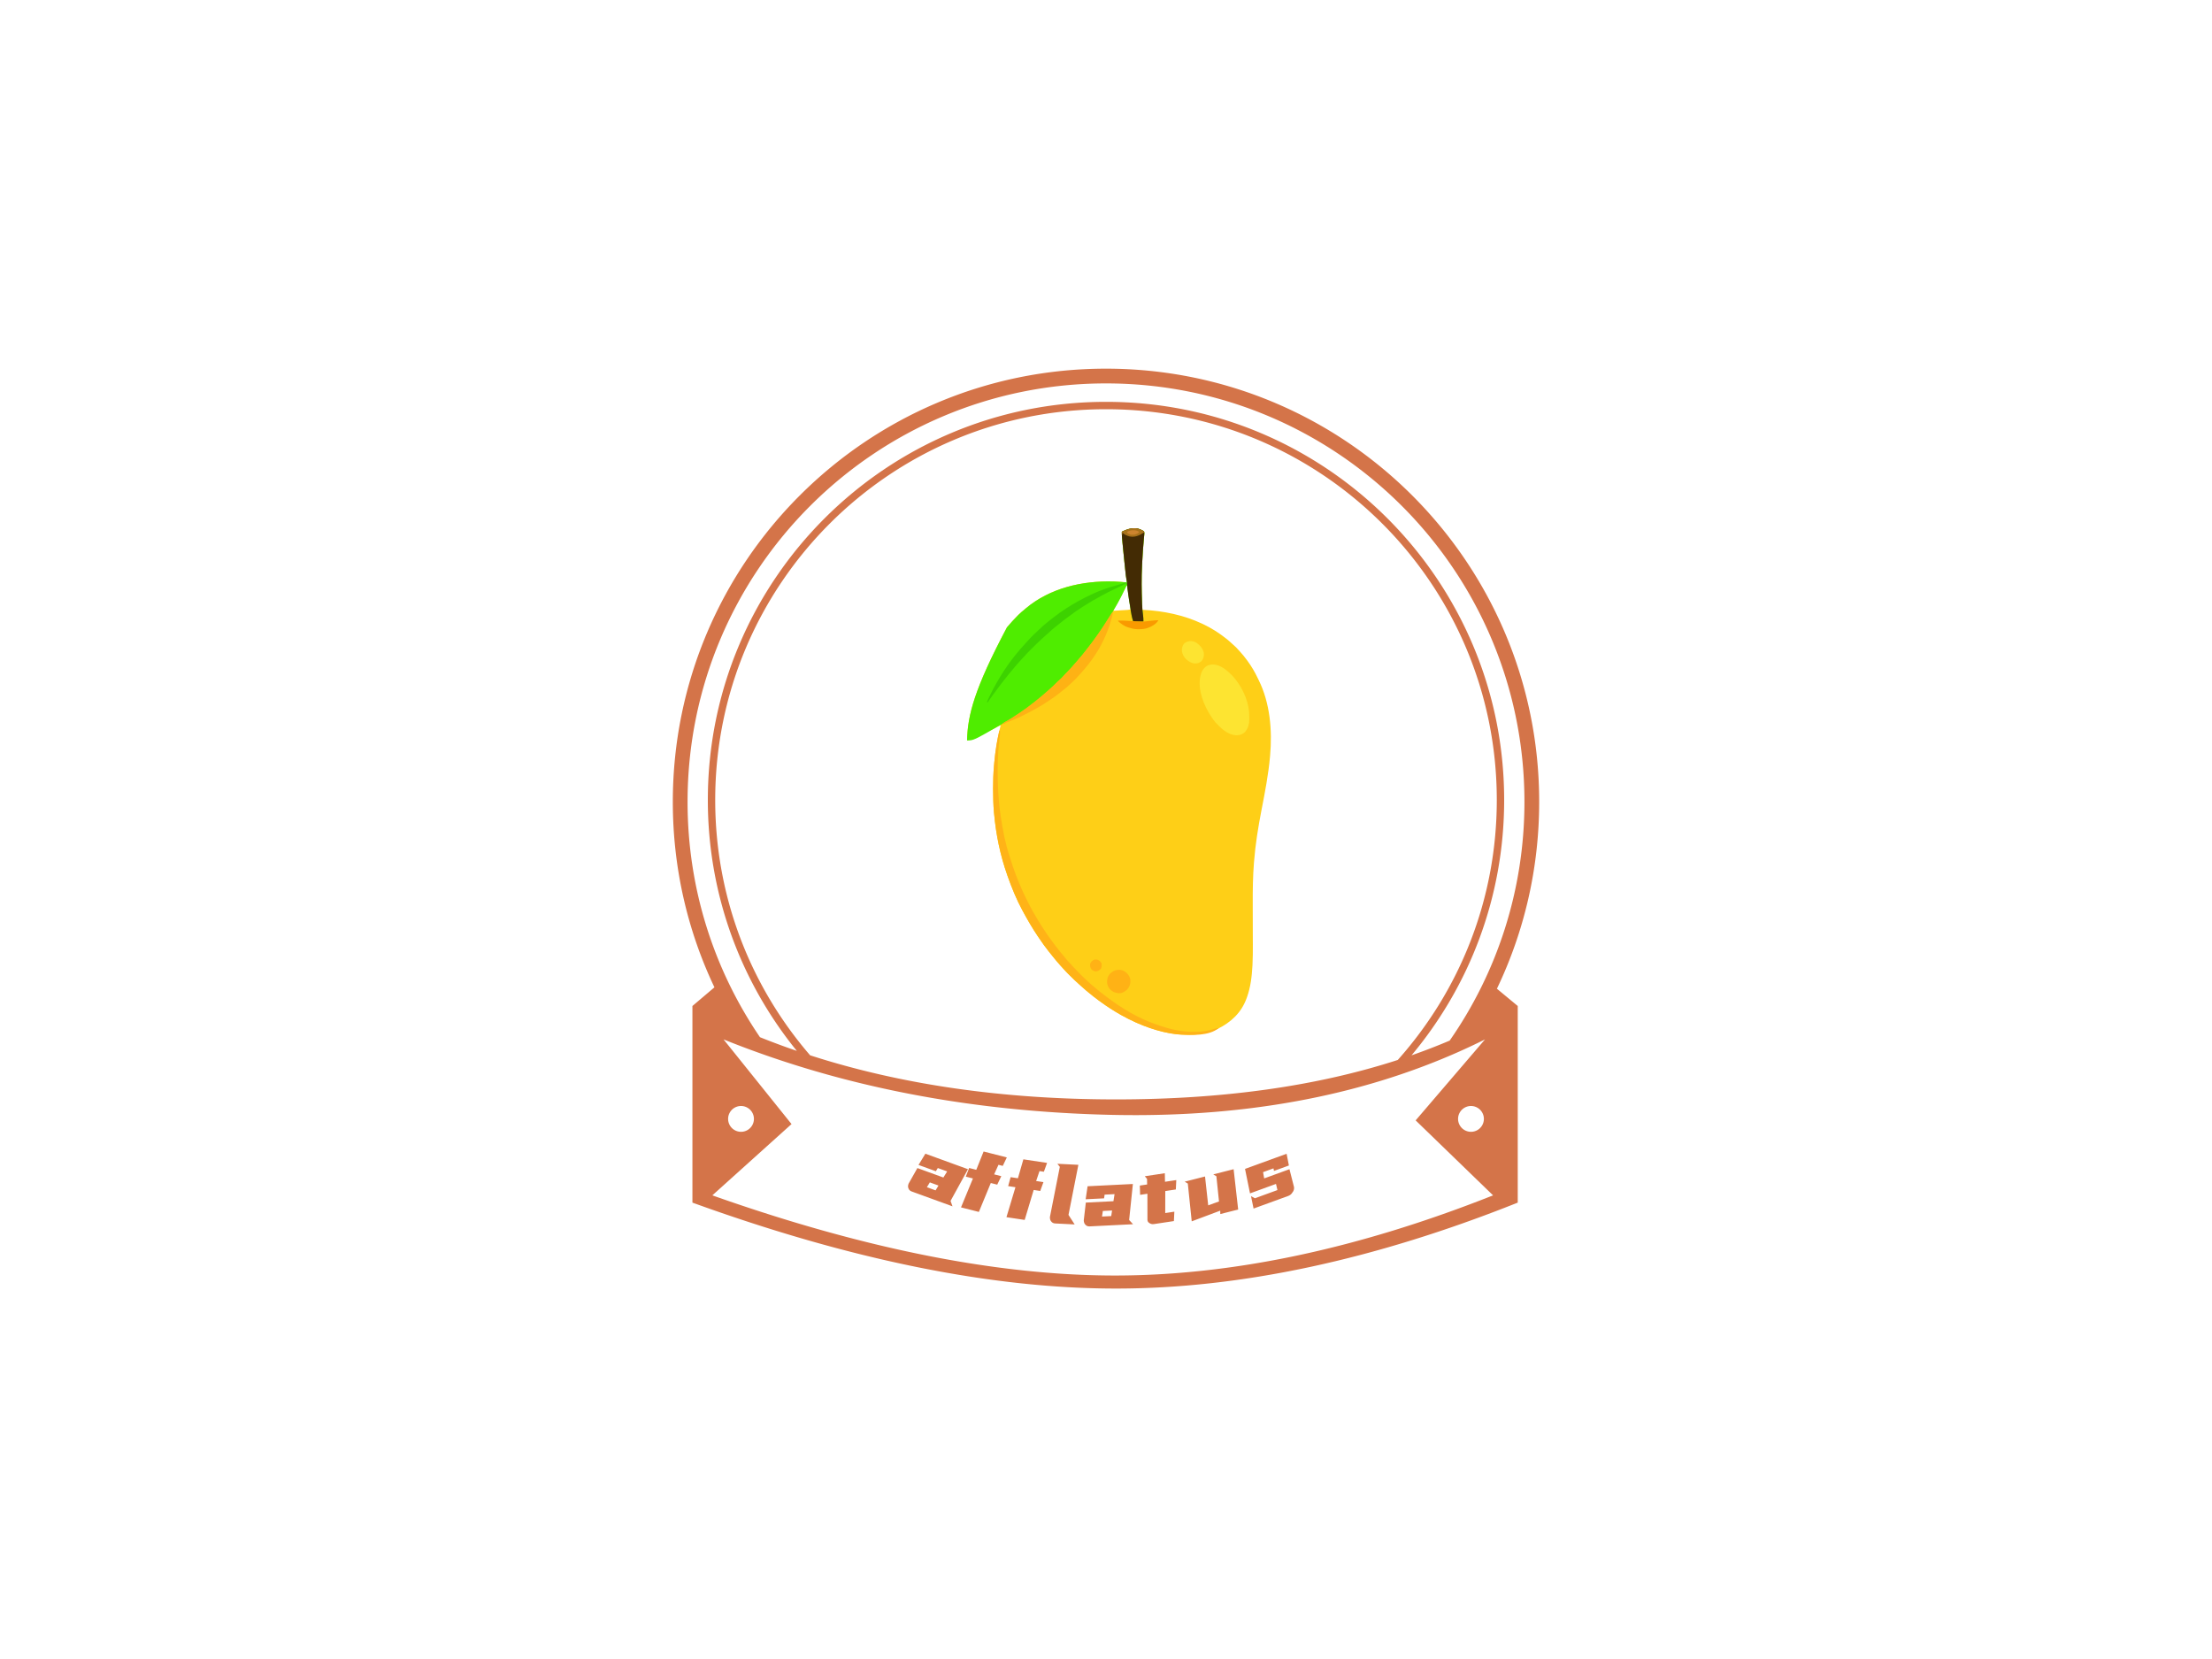 <svg height="600" version="1.1" width="800" xmlns="http://www.w3.org/2000/svg" preserveAspectRatio="xMidYMid meet" viewBox="0 0 600 442" xmlns:xlink="http://www.w3.org/1999/xlink"><rect x="0" y="0" width="600" height="442" fill="#333333" stroke="none"/><desc>Created with Snap</desc><defs/><g id="root" contentwidth="235" contentheight="250">
          <rect class="background" height="2000%" width="2000%" y="-1000%" x="-1000%" style="" fill="#ffffff"/>
          <g class="content" id="content" transform="matrix(1,0,0,1,-5.5,0)">
            <g class="icon">
            <svg height="250" version="1.1" width="235" xmlns="http://www.w3.org/2000/svg" x="188" y="96" preserveAspectRatio="none" transform="matrix(1,0,0,1,0,0)"><desc>Created with Snap</desc><defs/><svg xmlns="http://www.w3.org/2000/svg" viewBox="188 96 235 250"><path d="M305.5 96C370.393 96 423 148.607 423 213.5c0 18.153-4.116 35.344-11.467 50.691l5.649 4.682v53.337c-38.971 15.538-75.294 23.308-108.97 23.308-33.675 0-71.973-7.77-114.895-23.308v-53.337l5.97-5.063C192.048 248.56 188 231.503 188 213.5 188 148.607 240.607 96 305.5 96Zm102.805 181.936a178.09 178.09 0 0 1-6.685 3.163l-.757.334-.275.121 1.032-.455c-.56.25-1.122.497-1.686.742l-.817.353a120.392 120.392 0 0 1-1.748.74l-.229.095a183.45 183.45 0 0 1-2.828 1.147 186.304 186.304 0 0 1-11.336 4.068h-.001l-.148.048c-.383.123-.767.246-1.152.367l1.3-.415a191.38 191.38 0 0 1-3.028.95c-22.085 6.731-46.396 9.8-72.932 9.21-27.32-.61-52.95-4.234-76.888-10.873l.003.003-1.096-.308a273.79 273.79 0 0 1-.343-.097l1.44.405a330.711 330.711 0 0 1-3.809-1.088 269.293 269.293 0 0 1-10.44-3.29l.002.003-.732-.25c-.296-.1-.592-.202-.887-.304l1.619.554a272.105 272.105 0 0 1-5.125-1.79 260.89 260.89 0 0 1-8.996-3.433l18.437 22.966-21.485 19.337c40.989 14.494 77.391 21.741 109.207 21.741 31.815 0 66.004-7.247 102.568-21.741l-21-20.337 18.815-21.966ZM206.5 296a3.5 3.5 0 1 0 0 7 3.5 3.5 0 0 0 0-7Zm198 0a3.5 3.5 0 1 0 0 7 3.5 3.5 0 0 0 0-7Zm-99-189c-58.542 0-106 47.458-106 106 0 26.471 9.703 50.676 25.747 69.251 24.707 7.975 52.362 11.961 82.965 11.961 28.952 0 54.431-3.568 76.436-10.704C401.351 264.775 411.5 240.073 411.5 213c0-58.542-47.458-106-106-106Zm0-7C242.816 100 192 150.816 192 213.5c0 23.67 7.246 45.65 19.641 63.838a205.931 205.931 0 0 0 9.993 3.712C206.544 262.48 197.5 238.796 197.5 213c0-59.647 48.353-108 108-108s108 48.353 108 108c0 26.355-9.44 50.504-25.123 69.252a166.226 166.226 0 0 0 10.348-3.996C411.507 259.89 419 237.57 419 213.5c0-62.684-50.816-113.5-113.5-113.5Z" id="prefix-cIP-形状结合" fill="#D47449" fill-rule="nonzero"/></svg></svg><svg height="138" version="1.1" width="142" xmlns="http://www.w3.org/2000/svg" x="236" y="139" preserveAspectRatio="none" transform="matrix(1,0,0,1,0,0)"><desc>Created with Snap</desc><defs/><svg xmlns="http://www.w3.org/2000/svg" xmlns:xlink="http://www.w3.org/1999/xlink" preserveAspectRatio="xMidYMid meet" viewBox="0 0 512 512">
<g fill="#68ac4b">
<svg class="icon" preserveAspectRatio="xMidYMid meet" version="1.0" viewBox="0 0 512 512">
<g>
<svg height="512" preserveAspectRatio="xMidYMid meet" width="512">
<svg version="1.1" viewBox="0 0 938 1558">
<path d="M0 0 C1 0.4 2 0.9 3 1.4 C8.7 4.2 8.7 4.2 11 6 C12.5 10.5 11.8 14.9 11.3 19.5 C11.2 21.3 11 23.1 10.8 24.8 C10.7 25.8 10.6 26.7 10.5 27.7 C8 54.1 6.3 80.5 5 107 C5 107.7 4.9 108.5 4.9 109.3 C2.8 150.1 3.1 191.4 5.7 232.2 C6 236.8 6 241.4 6 246 C6.7 246 7.4 246.1 8.2 246.1 C70.7 249.3 133.2 262.1 190 289 C191 289.4 191.9 289.9 192.9 290.4 C217.3 302 239.8 316.3 261 333 C261.8 333.7 262.7 334.3 263.6 335 C269.6 339.7 275.2 344.8 280.8 350 C283.6 352.7 286.5 355.2 289.4 357.8 C292.9 360.9 296 364.1 299 367.7 C301 370 303 372.2 305.1 374.3 C312.7 382.4 319.4 391.1 326 400 C326.5 400.7 327 401.3 327.5 402 C339.8 418.6 350.3 436.5 359.1 455.1 C360 457 361 458.9 361.9 460.8 C397.1 531.8 403.9 615.1 397 693 C396.9 693.7 396.9 694.4 396.8 695.1 C391.9 750.5 381.2 805.1 370.6 859.7 C360.5 911.9 352 963.8 347.9 1016.9 C347.8 1017.9 347.7 1018.9 347.6 1020 C344.3 1061.7 343.7 1103.5 343.9 1145.3 C343.9 1151.1 343.9 1156.8 343.9 1162.5 C343.9 1177 344 1191.5 344 1205.9 C344 1221.6 344.1 1237.3 344.1 1253 C344.1 1258.7 344.1 1264.3 344.2 1270 C344.2 1291 344.2 1311.9 343.1 1332.9 C343.1 1333.7 343 1334.4 343 1335.2 C341.2 1368.2 337.4 1401.8 326 1433 C325.7 1433.8 325.4 1434.6 325.1 1435.4 C309.2 1479.7 277.3 1509.3 235.6 1529.8 C222.6 1535.7 208.8 1539.8 194.8 1542.8 C193.9 1543 193 1543.2 192 1543.4 C176.7 1546.5 161.3 1547.4 145.6 1547.3 C144.8 1547.3 143.9 1547.3 143 1547.3 C118.9 1547.2 95.5 1544.4 72 1539 C70.9 1538.8 69.9 1538.5 68.8 1538.3 C41.4 1531.8 14.8 1522.4 -11 1511 C-12.1 1510.5 -13.1 1510.1 -14.2 1509.6 C-29.5 1502.8 -44.4 1495.3 -59 1487 C-59.9 1486.5 -60.8 1486 -61.7 1485.5 C-82.4 1473.6 -102.6 1460.9 -121.8 1446.6 C-124.1 1444.9 -126.4 1443.2 -128.7 1441.6 C-138.8 1434.2 -148.6 1426.6 -158.2 1418.5 C-160.7 1416.4 -163.3 1414.4 -165.8 1412.3 C-170.8 1408.2 -175.5 1403.9 -180.2 1399.6 C-182.4 1397.5 -184.7 1395.5 -186.9 1393.6 C-196.9 1384.9 -206.4 1375.8 -215.7 1366.4 C-217.4 1364.7 -219.1 1363 -220.8 1361.4 C-225.8 1356.3 -230.8 1351.2 -235.5 1345.8 C-238 1342.8 -240.7 1340 -243.4 1337.2 C-248 1332.2 -252.5 1327.1 -256.8 1321.8 C-258.8 1319.2 -260.9 1316.8 -263 1314.3 C-269.2 1307 -275.1 1299.6 -281 1292 C-281.6 1291.2 -282.2 1290.4 -282.8 1289.6 C-291.7 1278.2 -300.3 1266.6 -308.3 1254.5 C-310.1 1251.8 -311.9 1249.1 -313.8 1246.5 C-330.3 1222.1 -345 1196.9 -359 1171 C-359.9 1169.3 -360.8 1167.6 -361.8 1165.9 C-379.9 1132.4 -394.3 1096.9 -407 1061 C-407.4 1060 -407.4 1060 -407.7 1058.9 C-429.3 997.9 -442.4 934.4 -448.2 870 C-448.3 869.1 -448.4 868.2 -448.5 867.3 C-450.6 843.8 -451.2 820.5 -451.2 797 C-451.3 796.3 -451.3 795.5 -451.3 794.8 C-451.3 769.9 -450.6 745.2 -448.2 720.4 C-448 718 -447.8 715.6 -447.6 713.3 C-444.1 674.6 -437.3 636.7 -428 599 C-436.1 603 -444.2 607.1 -452.3 611.4 C-471.5 621.6 -491.3 630.4 -511.4 638.7 C-512.1 639 -512.9 639.3 -513.7 639.6 C-515.8 640.5 -517.9 641.4 -520.1 642.3 C-521 642.7 -521 642.7 -522 643.1 C-525 644.3 -527.9 645.3 -531 646 C-529.2 567.9 -508.2 487.5 -409 300 C-408.3 299.2 -408.3 299.2 -407.6 298.3 C-397.8 286.5 -387.4 275.3 -376.5 264.3 C-375.2 263 -375.2 263 -373.9 261.6 C-367.9 255.7 -361.6 250.3 -355 245 C-353.8 244 -352.5 242.9 -351.3 241.8 C-277.2 179.3 -178.2 156.6 -83.1 159.3 C-81.9 159.3 -80.6 159.4 -79.4 159.4 C-66.9 159.9 -54.4 160.9 -42 162 C-42.1 161.2 -42.1 161.2 -42.2 160.3 C-46.4 126.7 -50 93 -53.2 59.2 C-53.4 56.4 -53.7 53.5 -54 50.7 C-54.4 46.1 -54.8 41.6 -55.3 37 C-55.4 35.3 -55.6 33.7 -55.7 32 C-56.5 23.6 -57.2 15.4 -57 7 C-39.8 -1.6 -18.7 -8.7 0 0 Z M-42 169 C-42.4 169.7 -42.7 170.5 -43.1 171.3 C-54.2 194.5 -65.5 217.5 -78.7 239.6 C-79.2 240.5 -79.8 241.5 -80.4 242.4 C-80.9 243.3 -81.4 244.1 -81.9 245 C-83.2 246.9 -83.2 246.9 -83 249 C-78.7 248.7 -74.3 248.5 -70 248.2 C-67.1 248 -64.2 247.8 -61.3 247.6 C-58.5 247.5 -55.8 247.3 -53 247.1 C-51.6 247 -50.2 247 -48.8 246.9 C-46.8 246.8 -44.8 246.6 -42.8 246.5 C-41.1 246.4 -41.1 246.4 -39.3 246.3 C-36.1 246 -33.1 245.6 -30 245 C-31.5 232.3 -33.3 219.6 -35 207 C-35.5 203.6 -36 200.2 -36.4 196.9 C-36.7 194.7 -37 192.5 -37.3 190.4 C-37.5 188.9 -37.5 188.9 -37.8 187.3 C-38.6 181.2 -39.7 175.1 -41 169 C-41.3 169 -41.7 169 -42 169 Z " fill="#FECF17" transform="translate(535,7)"/>
<path d="M0 0 C1 0.4 2 0.9 3 1.4 C8.7 4.2 8.7 4.2 11 6 C12.5 10.5 11.8 14.9 11.3 19.5 C11.2 21.3 11 23.1 10.8 24.8 C10.7 25.8 10.6 26.7 10.5 27.7 C8 54.1 6.3 80.5 5 107 C5 107.7 4.9 108.5 4.9 109.3 C2.9 147.5 3.4 186 4.8 224.2 C4.9 225.8 4.9 225.8 4.9 227.4 C5.3 239.4 6.2 251.2 8 263.1 C9 269.6 9 275.2 9 282 C-1.2 282 -11.5 282 -22 282 C-24 276 -25.7 270.4 -26.8 264.3 C-27 263 -27 263 -27.3 261.7 C-27.8 259 -28.3 256.3 -28.8 253.6 C-28.9 252.6 -29.1 251.7 -29.3 250.7 C-34 224.3 -37.7 197.7 -41 171 C-43.1 173.1 -43.9 174.6 -45.1 177.3 C-45.5 178.2 -45.9 179.1 -46.4 180 C-47.1 181.4 -47.1 181.4 -47.8 182.9 C-57.7 203.9 -68.4 224.2 -80.3 244.1 C-82 246.9 -83.6 249.8 -85.2 252.6 C-93.1 266 -101.4 279 -110 292 C-111.2 293.8 -112.4 295.6 -113.6 297.4 C-132.5 326.1 -152.8 353.6 -174.5 380.2 C-175.8 381.8 -177.1 383.4 -178.4 385 C-186.7 395.1 -195.2 405.1 -204 414.8 C-205.8 416.8 -207.6 418.8 -209.3 420.8 C-216.8 429.4 -224.6 437.7 -232.8 445.7 C-235.4 448.4 -237.8 451.2 -240.3 454.1 C-244.5 458.8 -249 463.2 -253.8 467.2 C-257.3 470.3 -260.7 473.6 -264 477 C-267.9 480.9 -271.8 484.7 -276 488.2 C-278.5 490.4 -280.9 492.6 -283.3 494.9 C-287.8 498.9 -292.4 502.8 -297.1 506.6 C-299.7 508.8 -302.3 511 -304.9 513.2 C-311.9 519.3 -319.2 525 -326.6 530.6 C-330.4 533.5 -334.1 536.4 -337.8 539.3 C-345.9 545.7 -354.2 551.8 -362.8 557.5 C-365.2 559.1 -367.6 560.8 -370 562.4 C-387.4 574.1 -405 585.2 -423.2 595.4 C-425.8 596.9 -428.4 598.4 -431 599.9 C-511.2 646 -511.2 646 -531 646 C-529.2 567.9 -508.2 487.5 -409 300 C-408.3 299.2 -408.3 299.2 -407.6 298.3 C-397.8 286.5 -387.4 275.3 -376.5 264.3 C-375.2 263 -375.2 263 -373.9 261.6 C-367.9 255.7 -361.6 250.3 -355 245 C-353.8 244 -352.5 242.9 -351.3 241.8 C-277.2 179.3 -178.2 156.6 -83.1 159.3 C-81.9 159.3 -80.6 159.4 -79.4 159.4 C-66.9 159.9 -54.4 160.9 -42 162 C-42.1 161.2 -42.1 161.2 -42.2 160.3 C-46.4 126.7 -50 93 -53.2 59.2 C-53.4 56.4 -53.7 53.5 -54 50.7 C-54.4 46.1 -54.8 41.6 -55.3 37 C-55.4 35.3 -55.6 33.7 -55.7 32 C-56.5 23.6 -57.2 15.4 -57 7 C-39.8 -1.6 -18.7 -8.7 0 0 Z " fill="#4FED00" transform="translate(535,7)"/>
<path d="M0 0 C2 2 2 2 2.2 5.6 C2.1 12.2 1.2 18.9 0.4 25.5 C-1 37.5 -2.3 49.6 -3.2 61.8 C-3.3 62.7 -3.3 63.7 -3.4 64.8 C-4.7 84.2 -5.2 103.7 -5.2 123.2 C-5.2 124.3 -5.2 125.4 -5.2 126.5 C-5.1 170.5 -3.2 214.8 3.4 258.3 C3.9 261.6 4.4 264.8 4.9 268.1 C10.5 306.8 18.1 345.3 30.2 382.5 C31.1 385.4 32 388.3 32.9 391.2 C43.5 425.6 55.9 459.3 71 492 C71.6 493.3 72.2 494.7 72.8 496 C99.4 554 132.4 608.3 171 659 C171.4 659.5 171.8 660 172.2 660.6 C180.1 671 188.4 681.2 196.9 691.2 C199.8 694.5 202.5 697.9 205.2 701.3 C210.2 707.4 215.6 713 221 718.7 C223.6 721.5 226.2 724.3 228.8 727.2 C234.8 733.8 241.1 740.3 247.5 746.6 C249.2 748.3 250.9 750 252.6 751.7 C257.7 756.8 262.8 761.8 268.3 766.5 C271 768.9 273.7 771.4 276.3 773.9 C281.1 778.4 286.1 782.6 291.2 786.7 C293.7 788.7 296.1 790.8 298.5 792.9 C306.1 799.4 313.9 805.4 321.9 811.4 C323.9 812.9 325.9 814.5 327.9 816 C375.1 851.8 427.8 883.5 484.3 902.1 C487.4 903.1 490.4 904.2 493.5 905.2 C507.5 910.1 521.4 914.1 536 917 C536.9 917.2 537.8 917.4 538.7 917.6 C578.9 925.9 623.6 926.6 662.8 913 C665.7 912.1 667.9 911.8 671 912 C643.6 936.2 586.9 933.8 552.9 931.8 C536.3 930.6 520.1 927.7 504 924 C502.9 923.8 501.9 923.5 500.8 923.3 C473.4 916.8 446.8 907.4 421 896 C419.4 895.3 419.4 895.3 417.8 894.6 C402.5 887.8 387.6 880.3 373 872 C371.7 871.2 371.7 871.2 370.3 870.5 C349.6 858.6 329.4 845.9 310.2 831.6 C307.9 829.9 305.6 828.2 303.3 826.6 C293.2 819.2 283.4 811.6 273.8 803.5 C271.3 801.4 268.7 799.4 266.2 797.3 C261.2 793.2 256.5 788.9 251.8 784.6 C249.6 782.5 247.3 780.5 245.1 778.6 C235.1 769.9 225.6 760.8 216.3 751.4 C214.6 749.7 212.9 748 211.2 746.4 C206.2 741.3 201.2 736.2 196.5 730.8 C194 727.8 191.3 725 188.6 722.2 C184 717.2 179.5 712.1 175.2 706.8 C173.2 704.2 171.1 701.8 169 699.3 C162.8 692 156.9 684.6 151 677 C150.1 675.8 150.1 675.8 149.2 674.6 C140.3 663.2 131.7 651.6 123.7 639.5 C121.9 636.8 120.1 634.1 118.2 631.5 C101.7 607.1 87 581.9 73 556 C72.1 554.3 71.2 552.6 70.2 550.9 C52.1 517.4 37.7 481.9 25 446 C24.6 445 24.6 445 24.3 443.9 C2.7 382.9 -10.4 319.4 -16.2 255 C-16.3 254.1 -16.4 253.2 -16.5 252.3 C-18.6 228.8 -19.2 205.5 -19.2 182 C-19.3 181.3 -19.3 180.5 -19.3 179.8 C-19.3 154.9 -18.6 130.2 -16.2 105.4 C-16 103 -15.8 100.6 -15.6 98.3 C-12.6 65.3 -7.8 32.2 0 0 Z " fill="#FFB317" transform="translate(103,622)"/>
<path d="M0 0 C1.1 0.5 2.2 1 3.3 1.6 C11.1 5.5 17.5 10.2 24 16 C25 16.8 26 17.7 27 18.6 C34.4 25.1 40.9 32.2 47 40 C47.6 40.8 47.6 40.8 48.3 41.6 C72.7 73.3 89.4 113.7 89.3 154 C89.3 156.1 89.3 158.1 89.4 160.2 C89.4 175.1 86.2 190.2 75.7 201.5 C67.4 209 59.5 211.5 48.4 211.2 C22.6 209.4 2.5 190.1 -14 172 C-18.4 166.9 -22.3 161.6 -26 156 C-26.5 155.3 -26.9 154.6 -27.4 153.9 C-50.1 119.5 -68.6 73.7 -60.9 31.8 C-58.2 19 -52.9 7 -41.8 -0.5 C-28.8 -8.2 -13.1 -6.4 0 0 Z " fill="#FDE431" transform="translate(779,426)"/>
<path d="M0 0 C1 0.4 2 0.9 3 1.4 C8.7 4.2 8.7 4.2 11 6 C12.5 10.5 11.8 14.9 11.3 19.5 C11.2 21.3 11 23.1 10.8 24.8 C10.7 26.3 10.7 26.3 10.5 27.7 C8 54.1 6.3 80.5 5 107 C5 107.7 4.9 108.5 4.9 109.3 C2.9 147.5 3.4 186 4.8 224.2 C4.8 225.2 4.9 226.3 4.9 227.4 C5.3 239.4 6.2 251.2 8 263.1 C9 269.6 9 275.2 9 282 C-1.2 282 -11.5 282 -22 282 C-24 276 -25.7 270.4 -26.8 264.3 C-27 263.4 -27.1 262.6 -27.3 261.7 C-27.8 259 -28.3 256.3 -28.8 253.6 C-28.9 252.6 -29.1 251.7 -29.3 250.7 C-32.1 234.7 -34.6 218.7 -36.9 202.6 C-37 201.6 -37.2 200.6 -37.3 199.5 C-39 187.9 -40.4 176.2 -41.3 164.5 C-41.6 160.4 -42.1 156.4 -42.9 152.3 C-44.4 145.5 -45 138.5 -45.8 131.6 C-45.9 130 -46.1 128.5 -46.3 127 C-46.7 122.9 -47.1 118.9 -47.5 114.8 C-47.8 112.3 -48.1 109.8 -48.3 107.3 C-50.7 85 -53 62.7 -55 40.4 C-55.1 39.3 -55.2 38.2 -55.3 37 C-55.6 33.8 -55.9 30.6 -56.2 27.4 C-56.3 26.5 -56.4 25.5 -56.4 24.6 C-57 18.7 -57.1 12.9 -57 7 C-39.8 -1.6 -18.7 -8.7 0 0 Z " fill="#432B04" transform="translate(535,7)"/>
<path d="M0 0 C0.9 3 1 5 0.3 8.1 C0.1 8.9 -0.1 9.7 -0.3 10.5 C-0.5 11.4 -0.7 12.3 -0.9 13.2 C-1.2 14.1 -1.4 15 -1.6 16 C-6.3 34.5 -12.5 52.5 -20 70 C-20.3 70.8 -20.7 71.6 -21 72.4 C-39.1 114.9 -65.8 153.6 -96.9 187.6 C-98.2 189.2 -99.6 190.7 -101 192.2 C-106 197.9 -111.2 203.3 -116.6 208.7 C-117.3 209.4 -118 210.1 -118.7 210.8 C-122.8 214.9 -126.9 218.7 -131.2 222.5 C-133.4 224.4 -135.5 226.3 -137.6 228.2 C-142.7 232.8 -147.9 237 -153.3 241.1 C-155.8 243 -158.2 244.9 -160.6 246.9 C-169.6 254.3 -179 261 -188.8 267.5 C-190.7 268.8 -192.7 270.2 -194.7 271.5 C-213.9 284.7 -234.3 296.2 -255 307 C-256 307.5 -257 308.1 -258.1 308.6 C-279.4 319.7 -301.3 329.8 -324 337.9 C-327.1 339 -327.1 339 -330.2 340.7 C-333 342 -333 342 -336 341 C-335.5 340.7 -334.9 340.4 -334.4 340.1 C-300 320.1 -267 297.9 -236 273 C-235 272.2 -235 272.2 -234.1 271.4 C-222.2 261.9 -210.5 252.3 -199.2 242 C-197.3 240.2 -195.2 238.5 -193.2 236.7 C-184.6 229.2 -176.3 221.4 -168.3 213.2 C-165.6 210.6 -162.7 208.1 -159.9 205.6 C-155.5 201.8 -151.6 197.7 -147.8 193.3 C-144.7 189.7 -141.4 186.3 -138 183 C-134.1 179.2 -130.4 175.3 -126.8 171.1 C-125 168.9 -123 166.8 -121.1 164.7 C-116.3 159.6 -111.8 154.4 -107.4 149 C-104.6 145.5 -101.6 142.1 -98.6 138.7 C-93 132.3 -87.7 125.7 -82.5 118.9 C-80.9 116.9 -79.3 114.8 -77.7 112.8 C-69.2 102 -61 91.1 -53 80 C-52.5 79.4 -52.1 78.7 -51.6 78 C-36.4 57.1 -22.1 35.4 -8.7 13.3 C-5.9 8.8 -3 4.4 0 0 Z " fill="#FEB214" transform="translate(449,260)"/>
<path d="M0 0 C0.3 0 0.7 0 1 0 C1 2.3 1 4.6 1 7 C-7.3 11.2 -15.7 15.3 -24.2 19.4 C-25.2 19.8 -26.2 20.3 -27.2 20.8 C-31.8 23 -36.4 25.2 -41 27.4 C-52.2 32.6 -63.2 38.1 -74 44 C-75.1 44.6 -76.2 45.2 -77.3 45.8 C-114.2 65.8 -149.9 87.8 -183.1 113.6 C-185.8 115.6 -188.5 117.6 -191.2 119.6 C-196.6 123.6 -201.8 127.8 -206.9 132.1 C-210.7 135.2 -214.5 138.2 -218.4 141.2 C-225.8 146.9 -232.7 153.1 -239.5 159.6 C-242 161.9 -244.5 164.1 -247.1 166.3 C-251.1 169.8 -255.1 173.4 -259 177 C-259.9 177.8 -260.8 178.6 -261.7 179.5 C-270.7 187.7 -279.4 196.2 -288 204.8 C-290.4 207.3 -292.8 209.7 -295.2 212.1 C-296.8 213.6 -298.3 215.2 -299.9 216.8 C-300.6 217.5 -301.3 218.2 -302.1 218.9 C-306 222.9 -309.8 226.9 -313.4 231.2 C-316.2 234.4 -319.1 237.4 -322 240.5 C-326.8 245.6 -331.5 250.7 -336 256 C-336.9 257.1 -337.8 258.1 -338.8 259.2 C-345 266.4 -351 273.6 -357 281 C-358 282.2 -359 283.5 -360.1 284.7 C-376.8 305.3 -393 326.2 -408.4 347.7 C-410.1 350.1 -411.8 352.5 -413.6 354.9 C-414.1 355.7 -414.7 356.5 -415.3 357.4 C-416.5 358.9 -417.6 360.4 -418.7 362 C-421.5 365.9 -424.3 369.9 -427 374 C-428.4 369.7 -426.5 367.1 -424.6 363.2 C-424.3 362.4 -423.9 361.6 -423.5 360.8 C-422.3 358.3 -421.1 355.8 -419.9 353.2 C-419.5 352.4 -419.1 351.5 -418.6 350.6 C-412.4 337.7 -405.9 325 -398.5 312.6 C-396.9 309.9 -395.4 307.2 -393.8 304.5 C-371.7 266.2 -345 230.1 -315.3 197.5 C-313.4 195.4 -311.6 193.3 -309.7 191.2 C-306 186.9 -302.1 182.7 -298.1 178.6 C-297.4 177.8 -296.7 177.1 -296 176.3 C-289.2 169.2 -282.5 162.2 -275 155.8 C-272.8 153.8 -270.6 151.7 -268.5 149.5 C-264.5 145.5 -260.3 141.7 -256 138 C-255 137.2 -254.1 136.4 -253.1 135.5 C-245.8 129.2 -238.3 123.2 -230.7 117.3 C-229.1 116.1 -227.5 114.8 -225.9 113.5 C-213 103.5 -199.7 93.8 -186 85 C-185 84.3 -185 84.3 -184 83.7 C-159.6 68 -134.3 54.1 -107.9 41.9 C-106.3 41.1 -104.7 40.4 -103.1 39.6 C-79.8 28.7 -55 20.6 -30.3 13.7 C-27.5 12.8 -24.6 12 -21.8 11.2 C-20.7 10.9 -19.6 10.5 -18.5 10.2 C-16.9 9.7 -16.9 9.7 -15.2 9.2 C-13.1 8.7 -11.1 8.1 -9 7.5 C-8.2 7.2 -7.3 6.9 -6.4 6.7 C-4.3 6.1 -2.1 5.5 0 5 C0 3.3 0 1.7 0 0 Z " fill="#3DD200" transform="translate(493,164)"/>
<path d="M0 0 C8.6 5.4 14.7 12.7 17.5 22.6 C19.5 32.5 17.9 41.6 12.6 50.3 C6.7 58.7 -0.6 63.8 -10.6 66.8 C-22 67.9 -30.7 65.7 -40 59 C-47.1 53.2 -51.2 46 -53 37 C-54 26 -51.8 16.4 -44.7 7.8 C-33.1 -4.5 -15.1 -8.8 0 0 Z " fill="#FFB215" transform="translate(486,1360)"/>
<path d="M0 0 C10.3 7.5 19.1 17.8 21.7 30.6 C22.7 39.4 20.8 48 15.3 55.1 C9.7 60.5 3.8 62.6 -3.9 63 C-14.1 62.8 -22.7 58.2 -30.3 51.6 C-31.2 50.9 -31.2 50.9 -32.1 50.1 C-39.1 43.9 -44.2 34.2 -45.4 24.8 C-45.6 16.3 -44.1 8.1 -38.3 1.6 C-26.8 -7.9 -12.7 -7.9 0 0 Z " fill="#FDE431" transform="translate(707.289,354.426)"/>
<path d="M0 0 C-6.8 10.9 -17.3 17.4 -29 22 C-29.7 22.3 -30.4 22.6 -31.1 22.9 C-40.4 26.7 -50.3 27.4 -60.2 27.4 C-61.3 27.4 -62.4 27.4 -63.6 27.4 C-72.3 27.2 -79.7 25.9 -88 23 C-89.7 22.6 -91.3 22.2 -93 21.8 C-103.9 18.5 -114.7 10.7 -123 3 C-123.3 2.3 -123.7 1.7 -124 1 C-112.1 0.7 -100.5 1.3 -88.6 2.2 C-74.4 3.2 -60.2 3.6 -46 4 C-45.7 3.3 -45.3 2.7 -45 2 C-45 2.7 -45 3.3 -45 4 C-43.3 3.8 -43.3 3.8 -41.6 3.6 C-37.5 3.2 -33.3 2.7 -29.1 2.3 C-27.4 2.1 -25.6 1.9 -23.8 1.7 C-21.2 1.4 -18.6 1.2 -16 0.9 C-15.2 0.8 -14.4 0.7 -13.6 0.6 C-9 0.1 -4.6 -0.1 0 0 Z " fill="#F99A00" transform="translate(590,285)"/>
<path d="M0 0 C1 0.4 2 0.9 3 1.4 C8.7 4.2 8.7 4.2 11 6 C11.8 8.7 11.8 8.7 12 11 C11.5 10 11.5 10 11 9 C10.2 9.5 9.4 10.1 8.5 10.6 C-4.4 18.9 -17.6 24.5 -33.3 21.3 C-41.2 19.1 -49.1 15.9 -55 10 C-55.3 12.3 -55.7 14.6 -56 17 C-56.3 17 -56.7 17 -57 17 C-57 13.7 -57 10.4 -57 7 C-39.8 -1.6 -18.7 -8.7 0 0 Z " fill="#A8721A" transform="translate(535,7)"/>
<path d="M0 0 C4.5 2.5 7.6 5.7 9.9 10.4 C10.4 15.9 10.6 20.8 8.2 25.9 C3.5 30.9 -0.5 34 -7.4 34.8 C-13.3 34.2 -17.5 32.1 -21.5 27.9 C-25.1 22.3 -26.1 18 -25.1 11.4 C-22.9 5.7 -19.5 2.3 -14.1 -0.6 C-9.1 -2.3 -4.8 -2.2 0 0 Z " fill="#FFB215" transform="translate(406.125,1325.625)"/>
<path d="M0 0 C0.7 1 1.3 2 2 3 C-6.7 9.4 -13.1 11 -24 10 C-28.1 8.7 -31.4 6.4 -35 4 C-34 1 -34 1 -32.3 -0.2 C-22.4 -4.5 -9.6 -5.2 0 0 Z " fill="#CC842F" transform="translate(529,13)"/>
<path d="M0 0 C0.3 0 0.7 0 1 0 C1 2.3 1 4.6 1 7 C-1 8 -3 9 -5 10 C-5.3 9 -5.7 8 -6 7 C-5.3 6.3 -4.7 5.7 -4 5 C-2.7 5 -1.4 5 0 5 C0 3.3 0 1.7 0 0 Z " fill="#60C523" transform="translate(493,164)"/>
<path d="M0 0 C0.7 0.3 1.3 0.7 2 1 C-0.8 4.1 -3 5.9 -7 7 C-8 6.7 -9 6.3 -10 6 C-8.4 5 -6.8 4 -5.1 2.9 C-4.2 2.4 -3.3 1.8 -2.4 1.2 C-1.2 0.6 -1.2 0.6 0 0 Z " fill="#F2B814" transform="translate(123,595)"/>
</svg>
</svg>
</g>
</svg>
</g>
</svg></svg></g>
            <g id="icon_name_and_slogan_gap">
            </g>
            <g class="name_and_slogan" id="name_and_slogan_id">
              <g class="name"><g id="nameDefaultGroup"><path d="M262.415 313.749L259.878 312.826L259.348 313.697L254.65 311.987L256.505 308.938L268.063 313.144L263.336 321.746L263.865 323.216L252.777 319.18Q252.119 318.941 251.914 318.334Q251.675 317.821 251.949 317.07L251.949 317.07L254.342 312.833L261.39 315.398L262.415 313.749M257.716 316.721L256.921 318.028L259.27 318.883L260.065 317.576L257.716 316.721zM272.301 308.343L278.6 309.947L277.498 312.246L276.335 311.95L275.16 314.54L277.098 315.034L275.997 317.333L274.252 316.889L271.017 324.733L266.171 323.499L269.407 315.655L267.469 315.161L268.376 312.813L270.314 313.306L272.301 308.343zM283.089 310.466L289.516 311.434L288.649 313.832L287.463 313.653L286.551 316.347L288.529 316.645L287.662 319.043L285.882 318.775L283.443 326.902L278.499 326.157L280.938 318.029L278.96 317.731L279.629 315.304L281.607 315.602L283.089 310.466zM298.006 311.955L295.326 325.538L296.999 328.124L291.706 327.86Q291.006 327.825 290.632 327.306Q290.252 326.887 290.292 326.088L290.292 326.088L292.973 312.504L292.313 311.67L298.006 311.955zM307.822 319.907L305.126 320.042L304.976 321.05L299.982 321.299L300.507 317.769L312.791 317.156L311.777 326.919L312.835 328.067L301.05 328.655Q300.351 328.69 299.926 328.211Q299.507 327.831 299.467 327.032L299.467 327.032L300.027 322.198L307.518 321.825L307.822 319.907M304.646 324.471L304.421 325.984L306.918 325.859L307.143 324.346L304.646 324.471zM316.63 315.771L316.016 315.054L321.455 314.234L321.501 316.553L324.567 316.091L324.445 318.638L321.577 319.07L321.567 325.038L324.039 324.666L323.917 327.212L318.478 328.032Q317.786 328.136 317.217 327.717Q316.663 327.396 316.742 326.575L316.742 326.575L316.732 319.8L314.754 320.099L314.678 317.582L316.656 317.284L316.63 315.771zM332.363 315.118L333.222 322.949L336.152 321.893L335.443 315.057L334.592 314.551L340.116 313.144L341.352 324.077L336.507 325.311L336.478 324.39L328.754 327.285L327.691 317.031L326.84 316.525L332.363 315.118zM352.003 318.801L351.609 317.136L344.562 319.701L343.21 313.063L354.486 308.958L355.111 312.137L351.07 313.607L350.925 312.915L348.105 313.941L348.405 315.641L355.265 313.145L356.505 318.014Q356.591 318.834 356.07 319.45Q355.677 320.125 354.925 320.398L354.925 320.398L345.528 323.818L344.835 320.452L345.895 321.025L352.003 318.801z" style="" fill="#d47449" transform="matrix(1,0,0,1,0,0)"/></g></g>
              <g class="slogan"><g id="sloganDefaultGroup"/></g>
            </g>
            <g class="border">
            </g>
          </g>
          
          <defs id="defs">
            <mask xmlns="http://www.w3.org/2000/svg" id="mask">
                <rect id="showAll" fill="white" x="188" y="96" width="235" height="250"/>
                <rect id="hideNameBg" fill="black" x="0" y="0" width="0" height="0" stroke-width="2" stroke="black"/>
                <rect id="hideSloganBg" fill="black" x="0" y="0" width="0" height="0" stroke-width="2" stroke="black"/>
            </mask>
          </defs>
          
        </g>
        </svg>